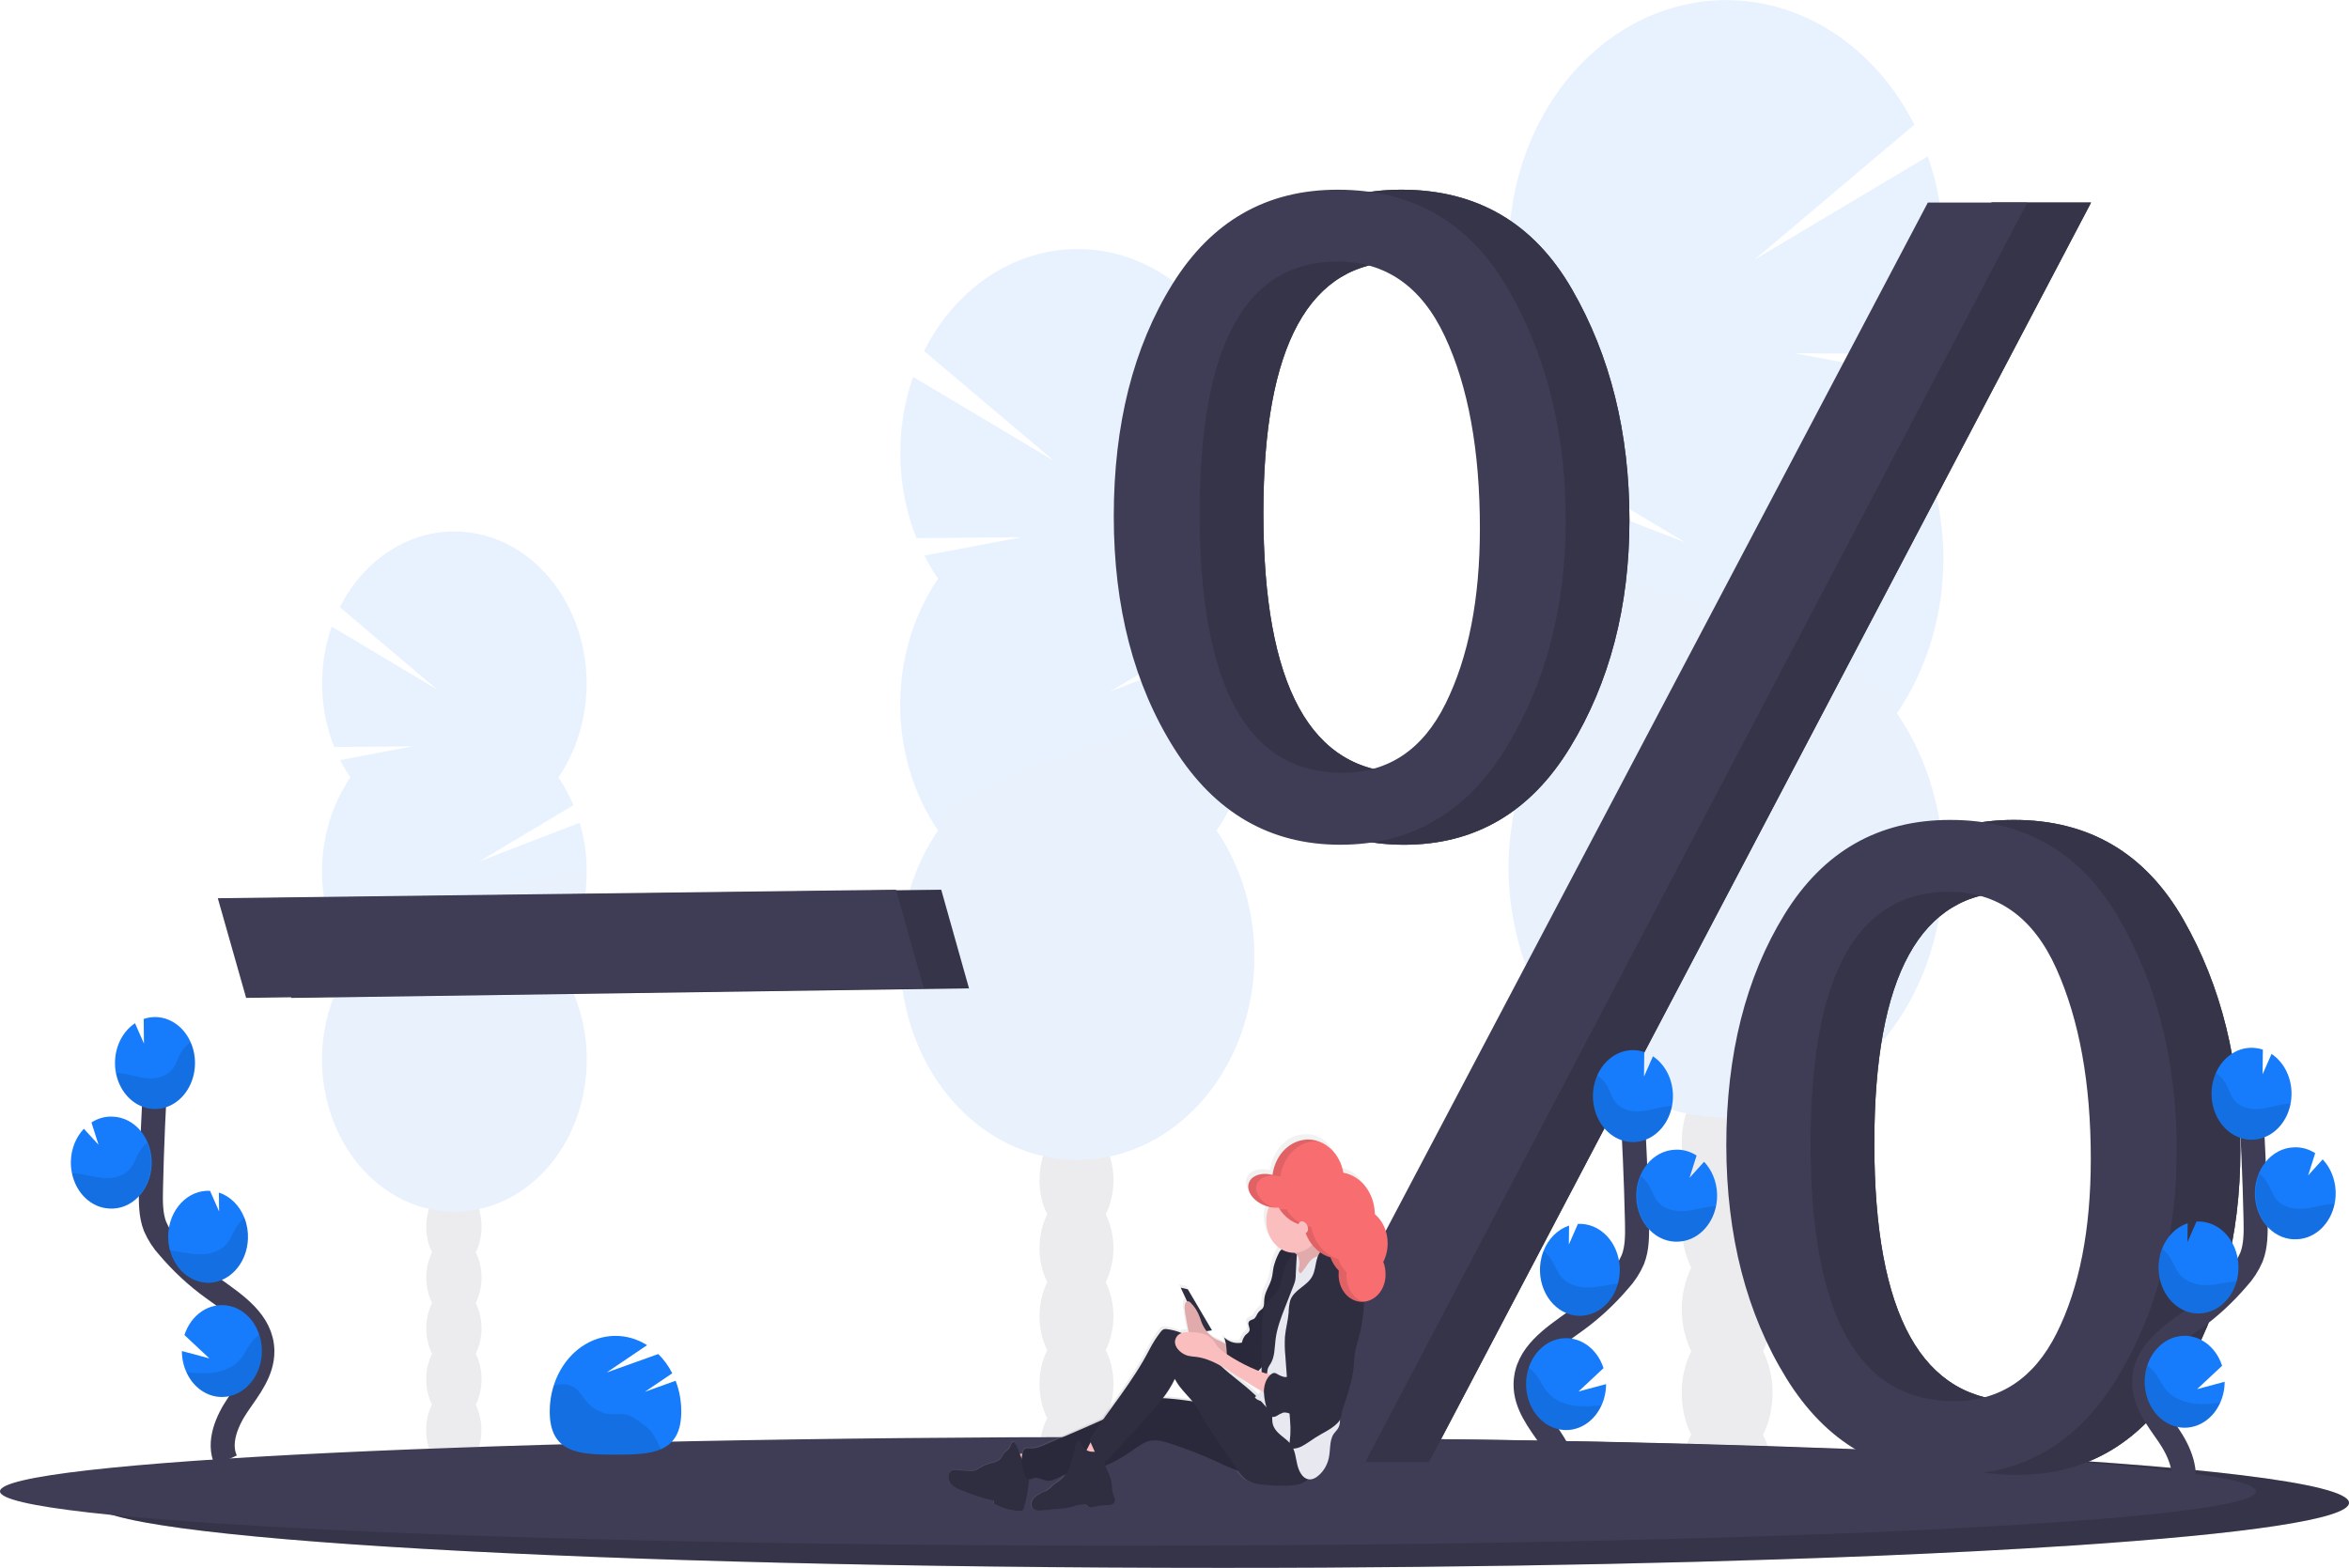 <svg width="391" height="261" viewBox="0 0 391 261" fill="none" xmlns="http://www.w3.org/2000/svg">
<g clip-path="url(#clip0_874_3489)">
<g opacity="0.1">
<path d="M287.476 257.15C291.649 257.15 295.032 252.06 295.032 245.782C295.032 239.503 291.649 234.414 287.476 234.414C283.302 234.414 279.919 239.503 279.919 245.782C279.919 252.06 283.302 257.15 287.476 257.15Z" fill="#3F3D56"/>
<path d="M293.455 197.147C294.514 195.035 295.063 192.636 295.046 190.199C295.046 183.907 291.663 178.83 287.489 178.83C283.316 178.83 279.936 183.919 279.936 190.199C279.915 192.635 280.459 195.033 281.513 197.147C280.479 199.269 279.936 201.661 279.936 204.094C279.936 206.526 280.479 208.918 281.513 211.04C280.479 213.163 279.936 215.555 279.936 217.988C279.936 220.421 280.479 222.814 281.513 224.937C280.459 227.05 279.915 229.449 279.936 231.885C279.936 238.177 283.319 243.254 287.489 243.254C291.659 243.254 295.046 238.165 295.046 231.885C295.067 229.449 294.523 227.05 293.469 224.937C294.503 222.814 295.046 220.421 295.046 217.988C295.046 215.555 294.503 213.163 293.469 211.04C294.503 208.918 295.046 206.526 295.046 204.094C295.046 201.661 294.503 199.269 293.469 197.147H293.455Z" fill="#3F3D56"/>
<path d="M287.476 187.674C291.649 187.674 295.032 182.584 295.032 176.306C295.032 170.027 291.649 164.938 287.476 164.938C283.302 164.938 279.919 170.027 279.919 176.306C279.919 182.584 283.302 187.674 287.476 187.674Z" fill="#3F3D56"/>
<path d="M287.476 173.777C291.649 173.777 295.032 168.687 295.032 162.409C295.032 156.13 291.649 151.041 287.476 151.041C283.302 151.041 279.919 156.13 279.919 162.409C279.919 168.687 283.302 173.777 287.476 173.777Z" fill="#3F3D56"/>
<path d="M315.759 67.317C316.79 65.806 317.729 64.215 318.57 62.555L298.73 58.808L320.202 58.993C322.26 53.841 323.382 48.261 323.5 42.593C323.617 36.926 322.728 31.291 320.886 26.032L292.076 43.2L318.649 20.763C316.159 15.822 312.811 11.524 308.813 8.136C304.815 4.747 300.254 2.341 295.412 1.067C290.57 -0.208 285.552 -0.323 280.67 0.729C275.788 1.78 271.147 3.975 267.034 7.178C262.922 10.38 259.428 14.521 256.768 19.343C254.108 24.165 252.341 29.565 251.575 35.206C250.809 40.848 251.061 46.61 252.316 52.135C253.572 57.659 255.802 62.827 258.87 67.317C257.262 69.668 255.879 72.212 254.745 74.903L280.514 90.294L253.038 79.677C251.104 86.23 250.624 93.235 251.639 100.056C252.655 106.877 255.134 113.299 258.853 118.74C254.654 124.877 252.043 132.247 251.316 140.009C250.59 147.771 251.778 155.612 254.745 162.634C257.712 169.657 262.338 175.578 268.095 179.72C273.852 183.862 280.506 186.059 287.297 186.059C294.089 186.059 300.743 183.862 306.5 179.72C312.256 175.578 316.882 169.657 319.85 162.634C322.817 155.612 324.005 147.771 323.279 140.009C322.552 132.247 319.94 124.877 315.741 118.74C320.759 111.408 323.487 102.35 323.487 93.021C323.487 83.692 320.759 74.634 315.741 67.302L315.759 67.317Z" fill="#167CFB"/>
<path opacity="0.1" d="M251.126 93.039C251.113 102.37 253.842 111.432 258.871 118.756C254.672 124.892 252.06 132.263 251.334 140.025C250.607 147.787 251.795 155.628 254.763 162.65C257.73 169.672 262.356 175.593 268.113 179.736C273.869 183.878 280.523 186.075 287.315 186.075C294.106 186.075 300.761 183.878 306.517 179.736C312.274 175.593 316.9 169.672 319.867 162.65C322.834 155.628 324.023 147.787 323.296 140.025C322.57 132.263 319.958 124.892 315.759 118.756C320.61 111.678 251.126 88.367 251.126 93.039Z" fill="black"/>
</g>
<g opacity="0.1">
<path d="M75.535 244.991C78.074 244.991 80.133 241.893 80.133 238.071C80.133 234.248 78.074 231.15 75.535 231.15C72.996 231.15 70.938 234.248 70.938 238.071C70.938 241.893 72.996 244.991 75.535 244.991Z" fill="#3F3D56"/>
<path d="M79.192 208.464C79.834 207.177 80.165 205.716 80.153 204.233C80.153 200.411 78.101 197.312 75.552 197.312C73.004 197.312 70.954 200.411 70.954 204.233C70.941 205.716 71.272 207.177 71.912 208.464C71.284 209.757 70.955 211.213 70.955 212.693C70.955 214.174 71.284 215.63 71.912 216.923C71.284 218.215 70.955 219.671 70.955 221.152C70.955 222.632 71.284 224.088 71.912 225.381C71.271 226.667 70.941 228.126 70.954 229.608C70.954 233.434 73.007 236.533 75.552 236.533C78.097 236.533 80.153 233.434 80.153 229.608C80.166 228.126 79.834 226.666 79.192 225.381C79.822 224.089 80.153 222.633 80.153 221.152C80.153 219.671 79.822 218.215 79.192 216.923C79.822 215.631 80.153 214.174 80.153 212.693C80.153 211.212 79.822 209.756 79.192 208.464Z" fill="#3F3D56"/>
<path d="M75.535 202.696C78.074 202.696 80.133 199.597 80.133 195.775C80.133 191.952 78.074 188.854 75.535 188.854C72.996 188.854 70.938 191.952 70.938 195.775C70.938 199.597 72.996 202.696 75.535 202.696Z" fill="#3F3D56"/>
<path d="M75.535 194.237C78.074 194.237 80.133 191.138 80.133 187.316C80.133 183.494 78.074 180.395 75.535 180.395C72.996 180.395 70.938 183.494 70.938 187.316C70.938 191.138 72.996 194.237 75.535 194.237Z" fill="#3F3D56"/>
<path d="M58.325 129.425C57.697 128.505 57.125 127.537 56.614 126.526L68.7 124.246L55.629 124.36C54.378 121.225 53.695 117.83 53.623 114.382C53.55 110.934 54.09 107.505 55.208 104.305L72.733 114.769L56.563 101.084C58.08 98.079 60.118 95.464 62.551 93.403C64.985 91.343 67.761 89.879 70.707 89.105C73.654 88.33 76.708 88.261 79.678 88.901C82.649 89.541 85.474 90.877 87.976 92.826C90.478 94.775 92.605 97.295 94.224 100.229C95.842 103.164 96.918 106.449 97.385 109.882C97.851 113.315 97.698 116.822 96.936 120.184C96.173 123.546 94.816 126.691 92.95 129.425C93.929 130.854 94.771 132.4 95.461 134.037L79.773 143.412L96.501 136.959C97.676 140.95 97.966 145.215 97.346 149.367C96.726 153.52 95.215 157.429 92.95 160.742C95.506 164.477 97.096 168.964 97.538 173.689C97.98 178.414 97.256 183.187 95.45 187.462C93.644 191.736 90.827 195.34 87.323 197.862C83.819 200.384 79.768 201.721 75.634 201.721C71.5 201.721 67.449 200.384 63.945 197.862C60.441 195.34 57.624 191.736 55.818 187.462C54.012 183.187 53.288 178.414 53.73 173.689C54.172 168.964 55.762 164.477 58.318 160.742C55.264 156.277 53.603 150.762 53.603 145.083C53.603 139.404 55.264 133.889 58.318 129.425H58.325Z" fill="#167CFB"/>
<path opacity="0.1" d="M97.664 145.083C97.671 150.764 96.01 156.281 92.95 160.742C95.506 164.477 97.095 168.964 97.537 173.689C97.98 178.414 97.256 183.187 95.45 187.462C93.643 191.736 90.827 195.341 87.323 197.862C83.819 200.384 79.768 201.721 75.634 201.721C71.499 201.721 67.449 200.384 63.944 197.862C60.44 195.341 57.624 191.736 55.818 187.462C54.011 183.187 53.288 178.414 53.73 173.689C54.172 168.964 55.762 164.477 58.317 160.742C55.365 156.451 97.664 142.24 97.664 145.083Z" fill="black"/>
</g>
<g opacity="0.1">
<path d="M179.186 251.016C182.585 251.016 185.34 246.87 185.34 241.755C185.34 236.641 182.585 232.495 179.186 232.495C175.787 232.495 173.032 236.641 173.032 241.755C173.032 246.87 175.787 251.016 179.186 251.016Z" fill="#3F3D56"/>
<path d="M184.057 202.133C184.915 200.41 185.358 198.456 185.34 196.471C185.34 191.359 182.603 187.21 179.182 187.21C175.762 187.21 173.025 191.359 173.025 196.471C173.007 198.456 173.451 200.411 174.311 202.133C173.468 203.862 173.025 205.811 173.025 207.794C173.025 209.776 173.468 211.725 174.311 213.454C173.468 215.183 173.025 217.131 173.025 219.113C173.025 221.095 173.468 223.043 174.311 224.772C173.451 226.493 173.007 228.448 173.025 230.434C173.025 235.546 175.782 239.695 179.182 239.695C182.583 239.695 185.34 235.546 185.34 230.434C185.358 228.449 184.915 226.494 184.057 224.772C184.898 223.042 185.34 221.094 185.34 219.113C185.34 217.132 184.898 215.183 184.057 213.454C184.898 211.724 185.34 209.776 185.34 207.794C185.34 205.812 184.898 203.863 184.057 202.133Z" fill="#3F3D56"/>
<path d="M179.186 194.414C182.585 194.414 185.34 190.268 185.34 185.153C185.34 180.039 182.585 175.893 179.186 175.893C175.787 175.893 173.032 180.039 173.032 185.153C173.032 190.268 175.787 194.414 179.186 194.414Z" fill="#3F3D56"/>
<path d="M179.186 183.093C182.585 183.093 185.34 178.947 185.34 173.832C185.34 168.718 182.585 164.572 179.186 164.572C175.787 164.572 173.032 168.718 173.032 173.832C173.032 178.947 175.787 183.093 179.186 183.093Z" fill="#3F3D56"/>
<path d="M156.161 96.366C155.319 95.136 154.554 93.84 153.869 92.488L170.039 89.437L152.552 89.586C150.874 85.39 149.958 80.844 149.861 76.226C149.764 71.609 150.488 67.017 151.987 62.732L175.454 76.724L153.81 58.438C155.833 54.399 158.558 50.882 161.815 48.108C165.073 45.334 168.794 43.362 172.744 42.315C176.695 41.269 180.791 41.17 184.777 42.025C188.762 42.881 192.551 44.672 195.907 47.286C199.263 49.901 202.114 53.283 204.282 57.222C206.449 61.16 207.887 65.57 208.505 70.176C209.123 74.782 208.908 79.485 207.874 83.991C206.839 88.498 205.007 92.71 202.492 96.366C203.802 98.282 204.928 100.354 205.851 102.547L184.861 115.083L207.244 106.432C208.816 111.773 209.205 117.48 208.375 123.036C207.546 128.593 205.524 133.824 202.492 138.257C205.912 143.255 208.04 149.26 208.631 155.583C209.223 161.906 208.255 168.293 205.837 174.013C203.42 179.734 199.651 184.557 194.962 187.931C190.273 191.306 184.852 193.095 179.32 193.095C173.787 193.095 168.366 191.306 163.677 187.931C158.988 184.557 155.219 179.734 152.802 174.013C150.385 168.293 149.416 161.906 150.008 155.583C150.599 149.26 152.727 143.255 156.147 138.257C152.061 132.282 149.839 124.903 149.839 117.303C149.839 109.703 152.061 102.324 156.147 96.35L156.161 96.366Z" fill="#167CFB"/>
<path opacity="0.1" d="M208.8 117.321C208.81 124.922 206.588 132.304 202.492 138.272C205.912 143.271 208.04 149.275 208.631 155.598C209.223 161.921 208.255 168.308 205.837 174.029C203.42 179.749 199.651 184.572 194.962 187.947C190.273 191.321 184.852 193.111 179.32 193.111C173.787 193.111 168.366 191.321 163.677 187.947C158.988 184.572 155.219 179.749 152.802 174.029C150.385 168.308 149.416 161.921 150.008 155.598C150.599 149.275 152.727 143.271 156.147 138.272C152.196 132.507 208.8 113.514 208.8 117.321Z" fill="black"/>
</g>
<path d="M391 250.182C391 252.884 373.821 255.353 345.418 257.26C340.252 257.602 334.717 257.929 328.847 258.236C323.775 258.498 318.459 258.745 312.899 258.979C307.513 259.199 301.92 259.403 296.12 259.592C277.805 260.194 257.557 260.626 236.047 260.843C230.827 260.898 225.537 260.94 220.178 260.969C214.595 260.997 208.949 261.011 203.238 261.008C99.539 261.008 15.479 256.167 15.479 250.194C15.479 244.221 99.539 239.38 203.238 239.38C247.883 239.38 288.882 240.281 321.106 241.775L324.629 241.94H324.65C365.241 243.918 391 246.895 391 250.182Z" fill="#3F3D56"/>
<path opacity="0.15" d="M391 250.182C391 252.884 373.821 255.353 345.418 257.26C340.252 257.602 334.717 257.929 328.847 258.236C323.775 258.498 318.459 258.745 312.899 258.979C307.513 259.199 301.92 259.403 296.12 259.592C277.805 260.194 257.557 260.626 236.047 260.843C230.827 260.898 225.537 260.94 220.178 260.969C214.595 260.997 208.949 261.011 203.238 261.008C99.539 261.008 15.479 256.167 15.479 250.194C15.479 244.221 99.539 239.38 203.238 239.38C247.883 239.38 288.882 240.281 321.106 241.775L324.629 241.94H324.65C365.241 243.918 391 246.895 391 250.182Z" fill="black"/>
<path d="M375.521 248.279C375.521 250.536 358.341 252.605 329.938 254.178C324.776 254.465 319.238 254.736 313.371 254.992C308.297 255.212 302.981 255.419 297.423 255.613C292.037 255.796 286.444 255.968 280.644 256.128C262.326 256.631 242.078 256.993 220.568 257.174C215.352 257.219 210.062 257.253 204.699 257.276C199.116 257.3 193.47 257.312 187.762 257.312C84.063 257.312 0 253.265 0 248.267C0 243.269 84.063 239.223 187.762 239.223C232.404 239.223 273.402 239.974 305.627 241.224L309.15 241.362H309.174C349.779 243.041 375.521 245.515 375.521 248.279Z" fill="#3F3D56"/>
<path d="M48.493 166.121L43.779 149.53L156.666 148.111L161.291 164.536L48.493 166.121Z" fill="#3F3D56"/>
<path opacity="0.15" d="M48.493 166.121L43.779 149.53L156.666 148.111L161.291 164.536L48.493 166.121Z" fill="black"/>
<path d="M40.968 166.121L36.254 149.53L149.141 148.111L153.766 164.536L40.968 166.121Z" fill="#3F3D56"/>
<path d="M233.68 140.628C222.008 140.628 212.809 135.302 206.084 124.651C199.359 113.999 195.996 101.096 195.996 85.941C195.996 70.684 199.248 57.806 205.752 47.31C212.256 36.813 221.431 31.57 233.276 31.581C245.837 31.581 255.302 37.111 261.669 48.171C268.036 59.231 271.221 72.032 271.223 86.574C271.223 101.011 267.928 113.631 261.337 124.434C254.746 135.238 245.527 140.636 233.68 140.628ZM234.022 128.646C241.701 128.646 247.44 124.799 251.239 117.105C255.038 109.41 256.938 99.711 256.938 88.005C256.938 74.976 254.994 64.308 251.106 56C247.217 47.693 241.254 43.538 233.215 43.535C217.935 43.535 210.295 57.487 210.295 85.391C210.295 114.23 218.202 128.649 234.015 128.646H234.022ZM237.867 243.387H220.985L331.505 33.716H348.069L237.867 243.387ZM335.641 245.538C323.793 245.538 314.557 240.164 307.932 229.416C301.307 218.667 297.981 205.763 297.954 190.702C297.954 175.547 301.183 162.721 307.641 152.224C314.1 141.728 323.297 136.484 335.234 136.495C347.706 136.495 357.104 142.025 363.428 153.085C369.752 164.146 372.915 176.945 372.918 191.485C372.918 205.827 369.644 218.424 363.096 229.274C356.549 240.125 347.395 245.546 335.634 245.538H335.641ZM335.839 233.25C343.481 233.25 349.19 229.468 352.964 221.905C356.738 214.342 358.625 204.681 358.625 192.924C358.625 180.34 356.715 169.787 352.896 161.265C349.076 152.742 343.125 148.474 335.042 148.461C319.674 148.461 311.989 162.413 311.989 190.317C311.985 218.941 319.932 233.252 335.832 233.25H335.839Z" fill="#3F3D56"/>
<path d="M233.68 140.628C222.008 140.628 212.809 135.302 206.084 124.651C199.359 113.999 195.996 101.096 195.996 85.941C195.996 70.684 199.248 57.806 205.752 47.31C212.256 36.813 221.431 31.57 233.276 31.581C245.837 31.581 255.302 37.111 261.669 48.171C268.036 59.231 271.221 72.032 271.223 86.574C271.223 101.011 267.928 113.631 261.337 124.434C254.746 135.238 245.527 140.636 233.68 140.628ZM234.022 128.646C241.701 128.646 247.44 124.799 251.239 117.105C255.038 109.41 256.938 99.711 256.938 88.005C256.938 74.976 254.994 64.308 251.106 56C247.217 47.693 241.254 43.538 233.215 43.535C217.935 43.535 210.295 57.487 210.295 85.391C210.295 114.23 218.202 128.649 234.015 128.646H234.022ZM237.867 243.387H220.985L331.505 33.716H348.069L237.867 243.387ZM335.641 245.538C323.793 245.538 314.557 240.164 307.932 229.416C301.307 218.667 297.981 205.763 297.954 190.702C297.954 175.547 301.183 162.721 307.641 152.224C314.1 141.728 323.297 136.484 335.234 136.495C347.706 136.495 357.104 142.025 363.428 153.085C369.752 164.146 372.915 176.945 372.918 191.485C372.918 205.827 369.644 218.424 363.096 229.274C356.549 240.125 347.395 245.546 335.634 245.538H335.641ZM335.839 233.25C343.481 233.25 349.19 229.468 352.964 221.905C356.738 214.342 358.625 204.681 358.625 192.924C358.625 180.34 356.715 169.787 352.896 161.265C349.076 152.742 343.125 148.474 335.042 148.461C319.674 148.461 311.989 162.413 311.989 190.317C311.985 218.941 319.932 233.252 335.832 233.25H335.839Z" fill="#3F3D56"/>
<path opacity="0.15" d="M233.68 140.628C222.008 140.628 212.809 135.302 206.084 124.651C199.359 113.999 195.996 101.096 195.996 85.941C195.996 70.684 199.248 57.806 205.752 47.31C212.256 36.813 221.431 31.57 233.276 31.581C245.837 31.581 255.302 37.111 261.669 48.171C268.036 59.231 271.221 72.032 271.223 86.574C271.223 101.011 267.928 113.631 261.337 124.434C254.746 135.238 245.527 140.636 233.68 140.628ZM234.022 128.646C241.701 128.646 247.44 124.799 251.239 117.105C255.038 109.41 256.938 99.711 256.938 88.005C256.938 74.976 254.994 64.308 251.106 56C247.217 47.693 241.254 43.538 233.215 43.535C217.935 43.535 210.295 57.487 210.295 85.391C210.295 114.23 218.202 128.649 234.015 128.646H234.022ZM237.867 243.387H220.985L331.505 33.716H348.069L237.867 243.387ZM335.641 245.538C323.793 245.538 314.557 240.164 307.932 229.416C301.307 218.667 297.981 205.763 297.954 190.702C297.954 175.547 301.183 162.721 307.641 152.224C314.1 141.728 323.297 136.484 335.234 136.495C347.706 136.495 357.104 142.025 363.428 153.085C369.752 164.146 372.915 176.945 372.918 191.485C372.918 205.827 369.644 218.424 363.096 229.274C356.549 240.125 347.395 245.546 335.634 245.538H335.641ZM335.839 233.25C343.481 233.25 349.19 229.468 352.964 221.905C356.738 214.342 358.625 204.681 358.625 192.924C358.625 180.34 356.715 169.787 352.896 161.265C349.076 152.742 343.125 148.474 335.042 148.461C319.674 148.461 311.989 162.413 311.989 190.317C311.985 218.941 319.932 233.252 335.832 233.25H335.839Z" fill="black"/>
<path d="M223.075 140.628C211.404 140.628 202.205 135.302 195.48 124.651C188.754 113.999 185.392 101.096 185.392 85.941C185.392 70.684 188.644 57.806 195.148 47.31C201.652 36.813 210.827 31.57 222.672 31.581C235.233 31.581 244.697 37.111 251.065 48.171C257.432 59.231 260.617 72.032 260.619 86.574C260.619 101.011 257.324 113.631 250.733 124.434C244.142 135.238 234.923 140.636 223.075 140.628ZM223.417 128.646C231.096 128.646 236.835 124.799 240.634 117.105C244.434 109.41 246.334 99.711 246.334 88.005C246.334 74.976 244.389 64.308 240.501 56C236.613 47.693 230.649 43.538 222.61 43.535C207.33 43.535 199.691 57.487 199.691 85.391C199.691 114.23 207.597 128.649 223.411 128.646H223.417ZM227.262 243.387H210.381L320.901 33.716H337.464L227.262 243.387ZM325.036 245.538C313.189 245.538 303.953 240.164 297.328 229.416C290.703 218.667 287.377 205.763 287.349 190.702C287.349 175.547 290.578 162.721 297.037 152.224C303.495 141.728 312.693 136.484 324.629 136.495C337.102 136.495 346.5 142.025 352.824 153.085C359.148 164.146 362.311 176.945 362.313 191.485C362.313 205.827 359.039 218.424 352.492 229.274C345.944 240.125 336.79 245.546 325.03 245.538H325.036ZM325.235 233.25C332.877 233.25 338.585 229.468 342.359 221.905C346.134 214.342 348.021 204.681 348.021 192.924C348.021 180.34 346.111 169.787 342.291 161.265C338.471 152.742 332.518 148.474 324.431 148.461C309.062 148.461 301.378 162.413 301.378 190.317C301.378 218.941 309.328 233.252 325.228 233.25H325.235Z" fill="#3F3D56"/>
<path d="M260.007 248.649C261.416 245.644 259.815 241.964 257.975 239.282C256.134 236.6 253.89 233.816 253.938 230.399C254.007 225.495 258.536 222.597 262.148 219.994C264.835 218.064 267.313 215.776 269.53 213.175C270.459 212.173 271.227 210.991 271.798 209.683C272.548 207.764 272.524 205.582 272.483 203.482C272.325 196.477 272.024 189.483 271.579 182.499" stroke="#3F3D56" stroke-width="4" stroke-miterlimit="10"/>
<path d="M278.462 182.114C278.41 180.832 278.079 179.586 277.499 178.491C276.918 177.396 276.107 176.486 275.14 175.845L273.649 179.235L273.693 175.13C272.982 174.891 272.241 174.789 271.5 174.827C270.185 174.898 268.918 175.415 267.859 176.314C266.8 177.213 265.996 178.453 265.55 179.876C265.103 181.3 265.034 182.844 265.351 184.313C265.668 185.782 266.357 187.11 267.33 188.129C268.304 189.148 269.518 189.812 270.82 190.038C272.122 190.263 273.453 190.04 274.644 189.396C275.836 188.752 276.834 187.717 277.514 186.42C278.193 185.124 278.523 183.625 278.462 182.114Z" fill="#167CFB"/>
<path d="M266.592 233.918C265.893 235.478 264.75 236.715 263.352 237.421C261.955 238.126 260.389 238.258 258.917 237.794C257.445 237.33 256.156 236.299 255.267 234.872C254.378 233.446 253.943 231.712 254.034 229.96C254.126 228.209 254.738 226.547 255.769 225.253C256.8 223.959 258.187 223.112 259.696 222.853C261.206 222.595 262.747 222.941 264.061 223.834C265.375 224.726 266.382 226.111 266.913 227.756L262.754 231.645L267.338 230.418C267.336 231.637 267.08 232.837 266.592 233.918Z" fill="#167CFB"/>
<path d="M263.304 219.05C262.431 219.097 261.558 218.946 260.736 218.605C259.913 218.264 259.157 217.741 258.511 217.064C257.864 216.388 257.34 215.571 256.968 214.662C256.596 213.752 256.384 212.767 256.343 211.763C256.291 210.565 256.488 209.369 256.918 208.275C257.315 207.253 257.903 206.344 258.64 205.611C259.376 204.877 260.243 204.339 261.18 204.032L261.142 207.178L262.651 203.749C264.415 203.654 266.139 204.369 267.445 205.735C268.75 207.102 269.53 209.008 269.612 211.036C269.695 213.063 269.074 215.045 267.885 216.546C266.696 218.047 265.037 218.943 263.274 219.038L263.304 219.05Z" fill="#167CFB"/>
<path d="M279.464 206.691C278.58 206.758 277.694 206.622 276.856 206.291C276.019 205.96 275.247 205.44 274.587 204.762C273.926 204.084 273.39 203.262 273.009 202.342C272.628 201.423 272.411 200.426 272.37 199.409C272.328 198.392 272.464 197.376 272.768 196.42C273.072 195.464 273.54 194.587 274.142 193.841C274.745 193.095 275.471 192.495 276.278 192.076C277.085 191.656 277.956 191.426 278.841 191.398C280.085 191.328 281.321 191.665 282.406 192.369L281.229 196.073L283.651 193.403C284.951 194.765 285.727 196.665 285.81 198.684C285.84 199.393 285.782 200.103 285.639 200.792C285.307 202.414 284.526 203.867 283.411 204.931C282.297 205.996 280.911 206.613 279.464 206.691Z" fill="#167CFB"/>
<path opacity="0.1" d="M277.565 184.154C276.029 184.347 274.538 184.898 272.995 185.008C271.452 185.118 269.759 184.693 268.784 183.313C268.257 182.574 267.997 181.634 267.553 180.824C267.133 180.07 266.557 179.447 265.876 179.011C265.449 179.981 265.206 181.044 265.165 182.131C265.123 183.217 265.283 184.301 265.634 185.31C265.986 186.32 266.52 187.232 267.202 187.985C267.884 188.739 268.697 189.316 269.589 189.68C270.48 190.044 271.429 190.185 272.371 190.094C273.314 190.003 274.229 189.682 275.055 189.153C275.881 188.624 276.6 187.899 277.163 187.025C277.726 186.152 278.121 185.15 278.321 184.088C278.068 184.103 277.818 184.123 277.565 184.154Z" fill="black"/>
<path opacity="0.1" d="M279.464 206.691C278.317 206.751 277.176 206.469 276.151 205.873C275.127 205.277 274.254 204.386 273.617 203.288C272.979 202.19 272.6 200.921 272.515 199.605C272.43 198.288 272.643 196.969 273.132 195.775C273.66 196.186 274.114 196.709 274.47 197.316C274.945 198.138 275.233 199.09 275.79 199.845C276.816 201.248 278.599 201.705 280.203 201.622C281.807 201.539 283.361 201.013 284.961 200.836C285.184 200.812 285.41 200.796 285.646 200.788C285.315 202.412 284.532 203.867 283.417 204.932C282.301 205.997 280.913 206.615 279.464 206.691Z" fill="black"/>
<path opacity="0.1" d="M263.304 219.05C262.431 219.097 261.558 218.946 260.736 218.605C259.913 218.264 259.157 217.741 258.511 217.064C257.864 216.388 257.34 215.571 256.968 214.662C256.596 213.752 256.384 212.767 256.343 211.763C256.291 210.565 256.488 209.369 256.918 208.275C257.467 208.696 257.943 209.229 258.324 209.848C258.84 210.686 259.165 211.653 259.771 212.428C260.893 213.863 262.781 214.37 264.481 214.323C266.181 214.276 267.717 213.82 269.356 213.674C268.95 215.177 268.151 216.498 267.068 217.46C265.985 218.422 264.671 218.977 263.304 219.05Z" fill="black"/>
<path opacity="0.1" d="M266.592 233.918C265.817 235.668 264.487 237.009 262.877 237.663C261.266 238.317 259.498 238.235 257.939 237.432C256.38 236.63 255.149 235.17 254.501 233.353C253.852 231.537 253.836 229.504 254.455 227.674C255.003 228.088 255.495 228.593 255.915 229.172C256.548 230.061 256.966 231.067 257.698 231.893C259.066 233.427 261.255 234.06 263.212 234.119C264.341 234.129 265.47 234.062 266.592 233.918Z" fill="black"/>
<path d="M362.974 248.255C364.383 245.251 362.782 241.57 360.942 238.888C359.101 236.207 356.857 233.423 356.905 230.005C356.973 225.102 361.503 222.204 365.115 219.6C367.802 217.671 370.28 215.382 372.497 212.782C373.426 211.78 374.194 210.598 374.765 209.29C375.514 207.371 375.49 205.188 375.449 203.089C375.292 196.084 374.991 189.09 374.546 182.106" stroke="#3F3D56" stroke-width="4" stroke-miterlimit="10"/>
<path d="M381.429 181.721C381.377 180.439 381.046 179.193 380.465 178.098C379.885 177.003 379.074 176.093 378.107 175.452L376.616 178.842L376.66 174.737C375.949 174.498 375.208 174.395 374.467 174.434C373.152 174.505 371.885 175.022 370.826 175.921C369.766 176.82 368.963 178.06 368.516 179.483C368.07 180.907 368.001 182.451 368.318 183.92C368.635 185.389 369.324 186.717 370.297 187.736C371.271 188.755 372.485 189.419 373.787 189.645C375.089 189.87 376.42 189.647 377.611 189.003C378.803 188.359 379.801 187.324 380.481 186.027C381.16 184.731 381.49 183.232 381.429 181.721Z" fill="#167CFB"/>
<path d="M369.559 233.525C368.86 235.085 367.716 236.322 366.319 237.027C364.921 237.733 363.355 237.865 361.883 237.401C360.411 236.937 359.123 235.905 358.234 234.479C357.345 233.053 356.91 231.318 357.001 229.567C357.093 227.815 357.705 226.153 358.736 224.859C359.767 223.565 361.153 222.718 362.663 222.46C364.173 222.201 365.714 222.548 367.028 223.44C368.342 224.333 369.349 225.718 369.88 227.363L365.721 231.252L370.304 230.025C370.303 231.243 370.047 232.443 369.559 233.525Z" fill="#167CFB"/>
<path d="M366.271 218.657C365.398 218.704 364.525 218.553 363.703 218.212C362.88 217.871 362.124 217.347 361.478 216.671C360.831 215.994 360.307 215.178 359.935 214.268C359.563 213.359 359.351 212.374 359.31 211.37C359.258 210.171 359.455 208.976 359.885 207.882C360.282 206.86 360.87 205.95 361.606 205.217C362.343 204.484 363.21 203.945 364.147 203.639L364.109 206.785L365.618 203.356H365.635C366.508 203.309 367.381 203.46 368.204 203.801C369.026 204.142 369.782 204.665 370.428 205.342C371.075 206.019 371.599 206.835 371.971 207.744C372.343 208.654 372.555 209.639 372.596 210.643C372.637 211.646 372.506 212.65 372.209 213.595C371.913 214.541 371.457 215.41 370.869 216.153C370.28 216.896 369.57 217.498 368.779 217.926C367.988 218.354 367.131 218.598 366.258 218.645L366.271 218.657Z" fill="#167CFB"/>
<path d="M382.431 206.297C381.547 206.365 380.661 206.229 379.823 205.898C378.986 205.567 378.214 205.047 377.554 204.369C376.893 203.691 376.357 202.868 375.976 201.949C375.595 201.03 375.378 200.033 375.336 199.016C375.295 197.999 375.43 196.983 375.735 196.027C376.039 195.071 376.506 194.194 377.109 193.448C377.712 192.702 378.438 192.102 379.244 191.682C380.051 191.263 380.923 191.032 381.808 191.005C383.052 190.935 384.288 191.272 385.373 191.976L384.196 195.68L386.618 193.01C387.918 194.372 388.694 196.272 388.776 198.291C388.807 199 388.749 199.709 388.605 200.399C388.274 202.02 387.492 203.473 386.378 204.538C385.264 205.602 383.878 206.22 382.431 206.297Z" fill="#167CFB"/>
<path opacity="0.1" d="M380.532 183.761C378.996 183.954 377.505 184.505 375.962 184.615C374.419 184.725 372.726 184.3 371.751 182.92C371.224 182.181 370.964 181.241 370.519 180.431C370.099 179.677 369.523 179.054 368.843 178.618C368.416 179.588 368.173 180.651 368.131 181.738C368.09 182.824 368.25 183.908 368.601 184.917C368.952 185.927 369.487 186.839 370.169 187.592C370.851 188.345 371.664 188.923 372.556 189.287C373.447 189.65 374.396 189.792 375.338 189.701C376.281 189.61 377.195 189.289 378.022 188.76C378.848 188.231 379.567 187.505 380.13 186.632C380.693 185.759 381.088 184.757 381.288 183.695C381.035 183.71 380.785 183.73 380.532 183.761Z" fill="black"/>
<path opacity="0.1" d="M382.431 206.297C381.284 206.358 380.143 206.076 379.118 205.48C378.094 204.884 377.22 203.993 376.583 202.895C375.946 201.797 375.567 200.528 375.482 199.211C375.397 197.895 375.61 196.576 376.099 195.381C376.626 195.792 377.08 196.315 377.437 196.923C377.912 197.745 378.199 198.696 378.757 199.451C379.783 200.855 381.566 201.311 383.17 201.229C384.774 201.146 386.327 200.619 387.928 200.442C388.151 200.419 388.376 200.403 388.612 200.395C388.282 202.018 387.499 203.473 386.383 204.539C385.268 205.604 383.88 206.222 382.431 206.297Z" fill="black"/>
<path opacity="0.1" d="M366.271 218.657C365.398 218.704 364.525 218.553 363.703 218.212C362.88 217.871 362.124 217.347 361.478 216.671C360.831 215.994 360.307 215.178 359.935 214.268C359.563 213.359 359.351 212.374 359.31 211.37C359.258 210.171 359.455 208.976 359.885 207.882C360.433 208.302 360.91 208.836 361.291 209.455C361.807 210.293 362.132 211.26 362.738 212.035C363.86 213.47 365.748 213.977 367.448 213.93C369.097 213.891 370.684 213.427 372.323 213.281C371.917 214.783 371.118 216.105 370.035 217.067C368.952 218.029 367.638 218.584 366.271 218.657Z" fill="black"/>
<path opacity="0.1" d="M369.559 233.525C368.784 235.275 367.454 236.616 365.843 237.27C364.233 237.924 362.465 237.841 360.906 237.039C359.347 236.237 358.116 234.777 357.467 232.96C356.819 231.144 356.802 229.11 357.422 227.28C357.97 227.695 358.462 228.2 358.882 228.778C359.515 229.667 359.932 230.674 360.665 231.5C362.033 233.033 364.222 233.666 366.179 233.725C367.308 233.736 368.437 233.669 369.559 233.525Z" fill="black"/>
<path d="M37.605 243.143C36.195 240.139 37.796 236.458 39.637 233.777C41.477 231.095 43.721 228.311 43.673 224.894C43.605 219.99 39.076 217.092 35.463 214.489C32.777 212.559 30.299 210.27 28.081 207.67C27.152 206.668 26.385 205.486 25.813 204.178C25.064 202.259 25.088 200.077 25.129 197.977C25.286 190.972 25.587 183.978 26.032 176.994" stroke="#3F3D56" stroke-width="4" stroke-miterlimit="10"/>
<path d="M19.15 176.608C19.201 175.327 19.532 174.081 20.113 172.986C20.694 171.89 21.505 170.981 22.471 170.34L23.963 173.73L23.919 169.625C24.63 169.386 25.371 169.283 26.111 169.322C27.426 169.393 28.694 169.91 29.753 170.809C30.812 171.708 31.616 172.948 32.062 174.371C32.508 175.795 32.578 177.339 32.261 178.808C31.944 180.277 31.255 181.605 30.281 182.624C29.308 183.643 28.093 184.307 26.792 184.533C25.49 184.758 24.159 184.535 22.967 183.891C21.776 183.247 20.777 182.212 20.098 180.915C19.418 179.619 19.088 178.12 19.15 176.608Z" fill="#167CFB"/>
<path d="M31.02 228.413C31.719 229.973 32.862 231.209 34.26 231.915C35.657 232.621 37.224 232.753 38.696 232.289C40.167 231.825 41.456 230.793 42.345 229.367C43.234 227.941 43.669 226.206 43.578 224.455C43.486 222.703 42.874 221.041 41.843 219.747C40.812 218.453 39.425 217.606 37.916 217.348C36.406 217.089 34.865 217.436 33.551 218.328C32.237 219.221 31.23 220.606 30.699 222.251L34.858 226.14L30.274 224.913C30.276 226.131 30.532 227.331 31.02 228.413Z" fill="#167CFB"/>
<path d="M34.307 213.545C35.181 213.592 36.054 213.441 36.876 213.1C37.699 212.759 38.455 212.235 39.101 211.559C39.748 210.882 40.272 210.066 40.644 209.156C41.016 208.247 41.228 207.262 41.269 206.258C41.321 205.059 41.124 203.864 40.694 202.77C40.297 201.748 39.709 200.838 38.972 200.105C38.236 199.372 37.369 198.833 36.432 198.527L36.469 201.673L34.961 198.244C33.197 198.149 31.473 198.863 30.167 200.23C28.862 201.596 28.082 203.503 28 205.531C27.917 207.558 28.538 209.54 29.727 211.041C30.916 212.542 32.575 213.438 34.338 213.533L34.307 213.545Z" fill="#167CFB"/>
<path d="M18.147 201.185C19.031 201.253 19.918 201.117 20.755 200.786C21.593 200.455 22.364 199.935 23.025 199.257C23.685 198.579 24.222 197.756 24.602 196.837C24.983 195.918 25.2 194.921 25.242 193.904C25.283 192.887 25.148 191.871 24.843 190.915C24.539 189.959 24.072 189.082 23.469 188.336C22.867 187.59 22.141 186.99 21.334 186.57C20.527 186.151 19.655 185.92 18.77 185.893C17.532 185.827 16.302 186.163 15.223 186.864L16.399 190.568L13.96 187.91C12.663 189.269 11.887 191.164 11.802 193.179C11.771 193.888 11.829 194.597 11.973 195.287C12.304 196.908 13.086 198.361 14.2 199.426C15.314 200.49 16.7 201.108 18.147 201.185Z" fill="#167CFB"/>
<path opacity="0.1" d="M20.046 178.649C21.582 178.842 23.073 179.393 24.616 179.503C26.159 179.613 27.852 179.188 28.827 177.808C29.354 177.069 29.614 176.129 30.059 175.319C30.479 174.565 31.055 173.942 31.735 173.506C32.162 174.476 32.405 175.539 32.447 176.626C32.488 177.712 32.328 178.796 31.977 179.805C31.626 180.815 31.091 181.726 30.409 182.48C29.728 183.233 28.914 183.811 28.023 184.175C27.131 184.538 26.183 184.679 25.24 184.589C24.297 184.498 23.383 184.177 22.556 183.648C21.73 183.119 21.012 182.393 20.448 181.52C19.885 180.647 19.49 179.645 19.29 178.583C19.543 178.598 19.793 178.618 20.046 178.649Z" fill="black"/>
<path opacity="0.1" d="M18.147 201.185C19.294 201.246 20.436 200.964 21.46 200.368C22.485 199.771 23.358 198.881 23.995 197.783C24.632 196.685 25.011 195.416 25.096 194.099C25.181 192.783 24.968 191.464 24.479 190.269C23.952 190.68 23.498 191.203 23.142 191.811C22.666 192.633 22.379 193.584 21.821 194.339C20.795 195.743 19.013 196.199 17.408 196.117C15.804 196.034 14.251 195.507 12.65 195.33C12.428 195.307 12.202 195.291 11.966 195.283C12.297 196.906 13.079 198.361 14.195 199.427C15.311 200.492 16.698 201.109 18.147 201.185Z" fill="black"/>
<path opacity="0.1" d="M34.307 213.545C35.181 213.592 36.053 213.441 36.876 213.1C37.698 212.759 38.455 212.236 39.101 211.559C39.747 210.882 40.272 210.066 40.644 209.156C41.015 208.247 41.228 207.262 41.269 206.258C41.321 205.06 41.123 203.864 40.694 202.77C40.145 203.191 39.668 203.724 39.288 204.343C38.772 205.181 38.447 206.148 37.841 206.923C36.719 208.358 34.831 208.865 33.13 208.818C31.482 208.779 29.894 208.315 28.256 208.169C28.662 209.671 29.461 210.993 30.544 211.955C31.626 212.917 32.94 213.472 34.307 213.545Z" fill="black"/>
<path opacity="0.1" d="M31.02 228.413C31.794 230.163 33.124 231.503 34.735 232.158C36.345 232.812 38.113 232.729 39.672 231.927C41.231 231.125 42.462 229.665 43.111 227.848C43.76 226.032 43.776 223.998 43.157 222.168C42.609 222.583 42.116 223.088 41.696 223.666C41.063 224.555 40.646 225.562 39.914 226.388C38.545 227.921 36.356 228.554 34.399 228.613C33.27 228.624 32.142 228.557 31.02 228.413Z" fill="black"/>
<path d="M230.392 206.294C230.399 205.34 230.211 204.398 229.844 203.543C229.477 202.689 228.94 201.944 228.278 201.37C228.196 197.764 225.959 194.819 223.082 194.363C222.86 193.138 222.361 192.002 221.635 191.068C220.91 190.135 219.984 189.438 218.95 189.046C218.698 188.955 218.441 188.885 218.18 188.838H218.105L217.971 188.818H217.858H217.746H217.598H217.509H217.267C214.332 188.818 211.889 191.398 211.386 194.799C209.488 194.296 207.746 194.949 207.435 196.329C207.355 196.695 207.373 197.08 207.486 197.434C207.808 198.504 208.855 199.526 210.274 200.033L210.459 200.096C210.551 200.128 210.644 200.151 210.736 200.175H210.798C210.276 201.454 210.202 202.915 210.591 204.255C210.98 205.595 211.802 206.712 212.888 207.375C212.845 207.402 212.804 207.432 212.765 207.465C212.589 207.65 212.45 207.875 212.354 208.126C212.011 208.818 211.745 209.556 211.561 210.324C211.424 210.981 211.4 211.669 211.219 212.318C210.907 213.498 210.107 214.532 210.014 215.786C209.973 216.345 210.052 217.001 209.707 217.383C209.621 217.468 209.529 217.545 209.433 217.615C209.191 217.805 208.986 218.052 208.831 218.338C208.73 218.575 208.595 218.791 208.431 218.975C208.119 219.247 207.606 219.219 207.452 219.636C207.298 220.053 207.695 220.544 207.603 221C207.527 221.37 207.175 221.539 206.919 221.787C206.632 222.145 206.431 222.583 206.337 223.057C205.826 223.17 205.3 223.153 204.795 223.005C204.291 222.858 203.821 222.584 203.419 222.204C203.557 222.609 203.658 223.029 203.72 223.458C203.313 222.959 202.643 222.813 202.147 222.554C201.507 222.217 200.936 221.729 200.47 221.122L201.367 220.981L197.398 214.06L196.229 213.785L197.279 216.101C197.193 216.148 197.117 216.217 197.058 216.303C196.999 216.389 196.957 216.489 196.937 216.596C196.88 216.853 196.866 217.12 196.896 217.383C196.951 218.004 197.041 218.62 197.166 219.227L197.47 220.855C197.496 221.008 197.529 221.159 197.569 221.307C197.173 221.291 196.776 221.342 196.393 221.461C195.606 221.126 194.787 220.903 193.954 220.796C193.77 220.759 193.582 220.77 193.403 220.827C193.2 220.935 193.023 221.1 192.89 221.307C192.206 222.216 191.598 223.199 191.077 224.241C188.946 228.503 186.099 232.223 183.435 236.077C181.594 236.938 179.74 237.756 177.883 238.566L173.891 240.316C173.093 240.666 172.266 241.024 171.417 240.961C171.034 240.933 170.569 240.867 170.353 241.24C170.248 241.425 170.167 241.627 170.111 241.838C169.97 241.838 169.83 241.877 169.7 241.885H169.676C169.423 241.162 169.204 240.387 168.718 239.86C168.621 239.877 168.528 239.922 168.449 239.991C168.37 240.059 168.308 240.15 168.267 240.253C168.171 240.458 168.113 240.682 168.003 240.871C167.788 241.232 167.415 241.409 167.148 241.716C166.881 242.023 166.714 242.502 166.426 242.801C166.024 243.137 165.552 243.348 165.058 243.411C164.317 243.611 163.603 243.923 162.934 244.339C162.687 244.513 162.423 244.653 162.147 244.756C161.844 244.822 161.533 244.834 161.227 244.791L159.113 244.614C158.924 244.586 158.734 244.595 158.548 244.642C158.33 244.733 158.145 244.905 158.021 245.131C157.898 245.356 157.842 245.623 157.864 245.888C157.89 246.152 157.962 246.406 158.077 246.636C158.192 246.866 158.346 247.067 158.531 247.225C158.898 247.534 159.304 247.777 159.735 247.945C161.572 248.763 163.466 249.401 165.397 249.852V250.343C166.735 251.118 168.212 251.522 169.71 251.523C169.821 251.533 169.931 251.51 170.032 251.456C170.17 251.337 170.266 251.163 170.302 250.969C170.751 249.427 171.034 247.828 171.147 246.207C171.411 246.187 171.67 246.111 171.91 245.983C172.639 245.754 173.36 246.329 174.109 246.423C175.033 246.537 175.892 245.92 176.764 245.538C176.891 245.483 177.017 245.436 177.144 245.389C176.895 245.759 176.601 246.086 176.271 246.36C175.909 246.659 175.502 246.879 175.146 247.19C174.85 247.5 174.533 247.783 174.198 248.035C173.962 248.162 173.719 248.269 173.47 248.358C173.109 248.509 172.764 248.708 172.444 248.951C172.156 249.146 171.912 249.415 171.732 249.738C171.641 249.888 171.585 250.063 171.57 250.246C171.554 250.428 171.579 250.612 171.643 250.78C171.707 250.948 171.807 251.094 171.934 251.205C172.061 251.316 172.21 251.387 172.368 251.413C172.654 251.471 172.946 251.481 173.234 251.441C174.376 251.342 175.515 251.22 176.655 251.102C177.137 251.065 177.616 250.987 178.088 250.866C178.338 250.796 178.584 250.701 178.834 250.627C179.26 250.497 179.697 250.422 180.137 250.402C180.265 250.391 180.393 250.406 180.517 250.446C180.784 250.544 180.972 250.839 181.242 250.918C181.417 250.937 181.594 250.909 181.758 250.835C182.592 250.627 183.443 250.523 184.297 250.524C184.67 250.501 185.107 250.418 185.282 250.021C185.494 249.529 185.138 248.979 184.998 248.448C184.926 248.111 184.887 247.765 184.882 247.418C184.817 246.561 184.603 245.728 184.252 244.968C184.066 244.613 183.909 244.239 183.784 243.851C185.418 243.136 186.982 242.224 188.45 241.13C189.291 240.528 190.16 239.88 191.111 239.659C192.219 239.404 193.362 239.742 194.453 240.104C197.052 240.968 199.609 241.993 202.112 243.175C203.31 243.737 204.507 244.335 205.732 244.748C206.09 245.303 206.523 245.789 207.014 246.187C207.835 246.797 208.838 246.973 209.802 247.06C211.106 247.197 212.414 247.253 213.723 247.229C214.721 247.209 215.751 247.131 216.644 246.608C216.862 246.479 217.067 246.323 217.256 246.144C217.94 246.285 218.642 245.865 219.179 245.326C219.89 244.631 220.402 243.706 220.65 242.672C220.964 241.252 220.722 239.596 221.481 238.436C221.683 238.126 221.946 237.874 222.145 237.559C222.389 237.138 222.509 236.638 222.487 236.132L222.521 236.073C222.693 235.617 222.808 235.135 222.863 234.642C222.953 234.256 223.067 233.879 223.205 233.513C223.591 232.416 223.926 231.296 224.211 230.159C224.409 229.404 224.564 228.636 224.676 227.858C224.758 227.237 224.806 226.612 224.851 225.987C224.905 225.008 225.071 224.042 225.343 223.112C226.018 220.894 226.4 218.571 226.475 216.223C226.475 216.176 226.475 216.132 226.475 216.085C227.469 215.96 228.385 215.413 229.046 214.552C229.708 213.691 230.066 212.578 230.05 211.429C230.051 210.737 229.925 210.052 229.681 209.42C230.153 208.468 230.398 207.389 230.392 206.294ZM211.048 233.313C211.106 233.552 211.174 233.792 211.243 234.032C210.928 233.674 210.616 233.305 210.298 232.951C210.425 232.994 210.551 233.041 210.675 233.092C210.806 233.152 210.932 233.226 211.051 233.313H211.048ZM209.515 232.133C207.647 230.269 205.485 228.822 203.573 227.021C204.599 227.615 205.626 228.303 206.652 228.963C207.847 229.75 209.055 230.502 210.278 231.221C210.077 231.57 209.822 231.874 209.525 232.117L209.515 232.133ZM210.312 227.438L210.401 227.332C210.401 227.595 210.401 227.843 210.401 228.067C210.233 228.004 210.059 227.941 209.898 227.87C210.046 227.732 210.185 227.582 210.315 227.422L210.312 227.438ZM193.868 232.487C194.637 231.487 195.306 230.391 195.862 229.219C196.601 230.709 197.806 231.783 198.832 233.029C197.183 232.762 195.531 232.554 193.872 232.471L193.868 232.487Z" fill="url(#paint0_linear_874_3489)"/>
<path d="M196.536 214.359L197.716 214.634L201.736 221.46L199.96 221.736L196.536 214.359Z" fill="#2F2E41"/>
<path d="M167.955 242.066C168.273 243.276 168.665 244.458 169.128 245.605C170.46 245.285 171.77 244.855 173.049 244.319C172.801 243.876 172.529 243.452 172.235 243.049C171.92 242.647 171.545 242.315 171.126 242.07C170.719 241.865 170.216 242.019 169.782 242.046C169.173 242.072 168.564 242.079 167.955 242.066Z" fill="#FBBEBE"/>
<path d="M171.134 243.891C170.47 243.651 170.063 242.88 169.793 242.137C169.523 241.394 169.304 240.583 168.791 240.037C168.693 240.054 168.601 240.1 168.522 240.168C168.443 240.237 168.38 240.327 168.339 240.43C168.24 240.627 168.182 240.851 168.069 241.04C167.857 241.394 167.48 241.567 167.21 241.869C166.94 242.172 166.772 242.632 166.482 242.935C166.078 243.268 165.607 243.477 165.113 243.541C164.368 243.735 163.648 244.042 162.972 244.453C162.722 244.619 162.455 244.751 162.178 244.846C161.873 244.913 161.56 244.925 161.251 244.881L159.12 244.705C158.931 244.677 158.738 244.688 158.552 244.736C158.335 244.823 158.15 244.991 158.026 245.213C157.901 245.436 157.846 245.7 157.868 245.963C157.896 246.225 157.972 246.477 158.089 246.704C158.207 246.931 158.365 247.127 158.552 247.28C158.923 247.585 159.331 247.823 159.763 247.988C161.62 248.791 163.53 249.418 165.476 249.864V250.347C166.828 251.117 168.315 251.52 169.824 251.527C169.941 251.539 170.059 251.516 170.166 251.46C170.304 251.344 170.402 251.173 170.44 250.981C170.951 249.262 171.249 247.47 171.326 245.656C171.365 245.198 171.335 244.735 171.237 244.288C171.12 243.847 171.517 244.032 171.148 243.859" fill="#2F2E41"/>
<path d="M211.992 234.657C205.674 235.098 199.434 232.966 193.106 232.738C192.32 232.683 191.532 232.741 190.759 232.911C189.953 233.16 189.173 233.508 188.433 233.949C185.043 235.762 181.533 237.264 178.027 238.767L174.004 240.489C173.197 240.831 172.365 241.181 171.507 241.122C171.124 241.094 170.655 241.028 170.436 241.397C169.783 242.51 170.094 244.15 170.525 245.4C170.665 245.794 170.901 246.246 171.278 246.293C171.544 246.272 171.804 246.196 172.047 246.069C172.779 245.845 173.511 246.411 174.264 246.501C175.198 246.615 176.063 246.006 176.942 245.632C178.4 245.015 179.994 245.035 181.526 244.74C184.099 244.248 186.48 242.876 188.71 241.311C189.558 240.717 190.42 240.08 191.392 239.864C192.511 239.612 193.663 239.942 194.761 240.3C197.379 241.152 199.956 242.161 202.482 243.324C203.797 243.981 205.145 244.545 206.519 245.015C209.513 245.921 212.681 245.709 215.563 244.409C216.59 243.949 217.671 243.139 217.729 241.885C217.763 241.169 217.281 240.54 216.959 239.919C216.75 239.525 216.545 239.132 216.319 238.759C215.232 236.934 213.911 234.524 211.992 234.657Z" fill="#2F2E41"/>
<path opacity="0.1" d="M211.992 234.657C205.674 235.098 199.434 232.966 193.106 232.738C192.32 232.683 191.532 232.741 190.759 232.911C189.953 233.16 189.173 233.508 188.433 233.949C185.043 235.762 181.533 237.264 178.027 238.767L174.004 240.489C173.197 240.831 172.365 241.181 171.507 241.122C171.124 241.094 170.655 241.028 170.436 241.397C169.783 242.51 170.094 244.15 170.525 245.4C170.665 245.794 170.901 246.246 171.278 246.293C171.544 246.272 171.804 246.196 172.047 246.069C172.779 245.845 173.511 246.411 174.264 246.501C175.198 246.615 176.063 246.006 176.942 245.632C178.4 245.015 179.994 245.035 181.526 244.74C184.099 244.248 186.48 242.876 188.71 241.311C189.558 240.717 190.42 240.08 191.392 239.864C192.511 239.612 193.663 239.942 194.761 240.3C197.379 241.152 199.956 242.161 202.482 243.324C203.797 243.981 205.145 244.545 206.519 245.015C209.513 245.921 212.681 245.709 215.563 244.409C216.59 243.949 217.671 243.139 217.729 241.885C217.763 241.169 217.281 240.54 216.959 239.919C216.75 239.525 216.545 239.132 216.319 238.759C215.232 236.934 213.911 234.524 211.992 234.657Z" fill="black"/>
<path d="M180.082 242.42C181.072 242.805 182.068 243.162 183.072 243.489C183.636 242.424 184.69 241.684 184.929 240.469C184.943 240.417 184.943 240.361 184.929 240.308C184.903 240.256 184.864 240.215 184.816 240.19C184.095 239.733 183.295 239.464 182.473 239.404C181.823 239.356 181.529 240.135 181.235 240.682C181.132 240.902 180.345 242.522 180.082 242.42Z" fill="#FBBEBE"/>
<path d="M181.474 241.641C181.179 241.585 180.897 241.458 180.647 241.269C180.396 241.08 180.183 240.833 180.02 240.544C179.88 240.265 179.733 239.887 179.453 239.907C179.172 239.927 179.076 240.281 179.018 240.575C178.829 241.677 178.555 242.758 178.201 243.804C177.843 244.853 177.238 245.767 176.452 246.443C176.086 246.733 175.679 246.954 175.32 247.26C175.021 247.567 174.701 247.846 174.362 248.094C174.124 248.219 173.878 248.324 173.627 248.409C173.258 248.557 172.906 248.753 172.577 248.995C172.288 249.189 172.043 249.458 171.862 249.781C171.774 249.945 171.723 250.131 171.712 250.323C171.701 250.515 171.732 250.707 171.8 250.882C171.874 251.025 171.973 251.148 172.091 251.243C172.209 251.339 172.343 251.405 172.484 251.437C172.773 251.492 173.066 251.5 173.357 251.46C174.509 251.362 175.659 251.244 176.808 251.126C177.295 251.091 177.779 251.015 178.255 250.898C178.508 250.827 178.755 250.733 179.004 250.658C179.436 250.532 179.877 250.458 180.321 250.438C180.45 250.427 180.58 250.441 180.705 250.481C180.971 250.579 181.16 250.874 181.433 250.945C181.61 250.966 181.788 250.939 181.953 250.866C182.794 250.662 183.652 250.559 184.512 250.56C184.888 250.536 185.333 250.453 185.504 250.064C185.72 249.581 185.364 249.038 185.22 248.519C185.149 248.186 185.109 247.846 185.1 247.504C185.036 246.659 184.82 245.839 184.467 245.094C184.173 244.472 183.783 243.788 183.978 243.128C184.083 242.921 184.15 242.692 184.173 242.455C184.125 241.389 181.994 241.783 181.474 241.641Z" fill="#2F2E41"/>
<path d="M202.519 223.01C201.4 222.442 200.503 221.418 200.002 220.135C199.899 219.86 199.81 219.573 199.711 219.294C199.378 218.371 198.863 217.55 198.206 216.895C198.135 216.806 198.049 216.736 197.953 216.689C197.857 216.642 197.753 216.62 197.648 216.624C197.547 216.658 197.456 216.723 197.384 216.812C197.312 216.9 197.261 217.009 197.238 217.127C197.179 217.383 197.164 217.651 197.193 217.914C197.252 218.524 197.343 219.129 197.467 219.726L197.775 221.331C197.814 221.577 197.878 221.817 197.966 222.046C198.098 222.316 198.272 222.554 198.479 222.75C198.76 223.049 199.044 223.336 199.331 223.615C199.49 223.78 199.663 223.925 199.848 224.048C200.151 224.213 200.476 224.322 200.809 224.37C202.064 224.638 203.34 225.023 204.397 225.943C204.397 225.943 204.397 224.87 204.374 224.764C204.361 224.453 204.268 224.153 204.107 223.902C203.71 223.411 203.026 223.265 202.519 223.01Z" fill="#FBBEBE"/>
<path opacity="0.1" d="M202.519 223.01C201.4 222.442 200.503 221.418 200.002 220.135C199.899 219.86 199.81 219.573 199.711 219.294C199.378 218.371 198.863 217.55 198.206 216.895C198.135 216.806 198.049 216.736 197.953 216.689C197.857 216.642 197.753 216.62 197.648 216.624C197.547 216.658 197.456 216.723 197.384 216.812C197.312 216.9 197.261 217.009 197.238 217.127C197.179 217.383 197.164 217.651 197.193 217.914C197.252 218.524 197.343 219.129 197.467 219.726L197.775 221.331C197.814 221.577 197.878 221.817 197.966 222.046C198.098 222.316 198.272 222.554 198.479 222.75C198.76 223.049 199.044 223.336 199.331 223.615C199.49 223.78 199.663 223.925 199.848 224.048C200.151 224.213 200.476 224.322 200.809 224.37C202.064 224.638 203.34 225.023 204.397 225.943C204.397 225.943 204.397 224.87 204.374 224.764C204.361 224.453 204.268 224.153 204.107 223.902C203.71 223.411 203.026 223.265 202.519 223.01Z" fill="black"/>
<path d="M215.382 210.741C216.23 210.741 216.918 209.945 216.918 208.964C216.918 207.982 216.23 207.186 215.382 207.186C214.533 207.186 213.846 207.982 213.846 208.964C213.846 209.945 214.533 210.741 215.382 210.741Z" fill="#2F2E41"/>
<path d="M214.431 207.89C214.019 207.782 213.586 207.853 213.217 208.091C213.039 208.271 212.898 208.494 212.803 208.743C212.457 209.422 212.188 210.149 212.002 210.906C211.866 211.555 211.842 212.231 211.66 212.872C211.346 214.052 210.538 215.055 210.446 216.285C210.405 216.836 210.484 217.485 210.135 217.858C210.048 217.942 209.955 218.017 209.858 218.083C209.615 218.27 209.408 218.514 209.252 218.798C209.148 219.054 209.003 219.284 208.825 219.479C208.51 219.746 207.993 219.718 207.839 220.131C207.685 220.544 208.082 221.024 207.99 221.472C207.915 221.838 207.559 222.007 207.306 222.259C207.017 222.61 206.815 223.043 206.721 223.513C206.207 223.624 205.678 223.606 205.171 223.46C204.664 223.314 204.19 223.044 203.782 222.668C204.21 223.883 204.22 225.224 204.237 226.533C204.286 226.952 204.189 227.376 203.967 227.713C205.192 227.744 206.382 228.106 207.576 228.432C208.086 228.629 208.639 228.629 209.149 228.432C209.422 228.263 209.667 228.04 209.871 227.772C210.521 227.013 211.202 226.199 211.359 225.141C211.401 224.546 211.41 223.948 211.387 223.352C211.45 222.615 211.581 221.889 211.78 221.185C212.124 219.724 212.353 218.23 212.464 216.722C212.536 215.79 213.234 215.043 213.603 214.209C214.288 212.636 215.006 211.004 215.061 209.243C215.109 208.669 214.938 207.965 214.431 207.89Z" fill="#2F2E41"/>
<path opacity="0.1" d="M214.431 207.89C214.019 207.782 213.586 207.853 213.217 208.091C213.039 208.271 212.898 208.494 212.803 208.743C212.457 209.422 212.188 210.149 212.002 210.906C211.866 211.555 211.842 212.231 211.66 212.872C211.346 214.052 210.538 215.055 210.446 216.285C210.405 216.836 210.484 217.485 210.135 217.858C210.048 217.942 209.955 218.017 209.858 218.083C209.615 218.27 209.408 218.514 209.252 218.798C209.148 219.054 209.003 219.284 208.825 219.479C208.51 219.746 207.993 219.718 207.839 220.131C207.685 220.544 208.082 221.024 207.99 221.472C207.915 221.838 207.559 222.007 207.306 222.259C207.017 222.61 206.815 223.043 206.721 223.513C206.207 223.624 205.678 223.606 205.171 223.46C204.664 223.314 204.19 223.044 203.782 222.668C204.21 223.883 204.22 225.224 204.237 226.533C204.286 226.952 204.189 227.376 203.967 227.713C205.192 227.744 206.382 228.106 207.576 228.432C208.086 228.629 208.639 228.629 209.149 228.432C209.422 228.263 209.667 228.04 209.871 227.772C210.521 227.013 211.202 226.199 211.359 225.141C211.401 224.546 211.41 223.948 211.387 223.352C211.45 222.615 211.581 221.889 211.78 221.185C212.124 219.724 212.353 218.23 212.464 216.722C212.536 215.79 213.234 215.043 213.603 214.209C214.288 212.636 215.006 211.004 215.061 209.243C215.109 208.669 214.938 207.965 214.431 207.89Z" fill="black"/>
<path d="M212.994 236.187C211.677 235.468 210.716 234.127 209.652 232.978C207.62 230.784 205.137 229.235 203.002 227.178C201.589 225.818 200.324 224.233 198.767 223.093C197.398 222.089 195.846 221.463 194.231 221.264C194.047 221.227 193.857 221.238 193.677 221.295C193.473 221.4 193.295 221.563 193.16 221.767C192.471 222.661 191.858 223.629 191.33 224.658C188.624 229.935 184.783 234.374 181.598 239.286C181.496 239.402 181.435 239.557 181.428 239.722C181.421 239.886 181.469 240.048 181.56 240.175L182.207 241.633C182.57 242.447 183.151 243.399 183.917 243.238C184.269 243.121 184.584 242.891 184.824 242.573L187.732 239.376L190.78 236.026C192.565 234.06 194.382 232.054 195.548 229.545C196.458 231.358 198.073 232.546 199.181 234.209C199.602 234.838 199.944 235.534 200.32 236.203C200.926 237.276 201.61 238.283 202.294 239.286L205.794 244.418C206.235 245.148 206.782 245.787 207.412 246.305C208.239 246.907 209.249 247.068 210.224 247.166C211.537 247.304 212.856 247.359 214.175 247.331C215.18 247.312 216.227 247.237 217.117 246.722C218.006 246.207 218.762 245.149 218.714 243.997C218.66 243.393 218.488 242.811 218.211 242.294C216.976 239.659 215.341 237.457 212.994 236.187Z" fill="#2F2E41"/>
<path d="M216.326 211.559C216.977 211.559 217.506 210.948 217.506 210.194C217.506 209.441 216.977 208.83 216.326 208.83C215.674 208.83 215.146 209.441 215.146 210.194C215.146 210.948 215.674 211.559 216.326 211.559Z" fill="#E8E8F0"/>
<path d="M216.066 209.168C216.333 209.778 216.38 210.485 216.196 211.134C216.014 211.773 215.758 212.381 215.437 212.943C215.16 213.523 214.829 214.067 214.448 214.563C216.272 214.666 218.04 213.844 219.648 212.845C220.944 212.058 222.237 211.056 222.928 209.557C222.723 209.614 222.509 209.62 222.301 209.576C222.093 209.532 221.896 209.439 221.721 209.302C221.373 209.023 221.061 208.69 220.794 208.311L219.881 207.131C219.665 206.872 219.475 206.586 219.316 206.278C219.116 205.859 219.031 205.381 219.073 204.906C218.71 205.343 218.303 205.731 217.862 206.062C217.209 206.553 216.494 206.907 215.834 207.391C215.601 207.564 215.085 207.843 215.218 208.177C215.351 208.511 215.882 208.791 216.066 209.168Z" fill="#FBBEBE"/>
<path opacity="0.1" d="M216.066 209.168C216.333 209.778 216.38 210.485 216.196 211.134C216.014 211.773 215.758 212.381 215.437 212.943C215.16 213.523 214.829 214.067 214.448 214.563C216.272 214.666 218.04 213.844 219.648 212.845C220.944 212.058 222.237 211.056 222.928 209.557C222.723 209.614 222.509 209.62 222.301 209.576C222.093 209.532 221.896 209.439 221.721 209.302C221.373 209.023 221.061 208.69 220.794 208.311L219.881 207.131C219.665 206.872 219.475 206.586 219.316 206.278C219.116 205.859 219.031 205.381 219.073 204.906C218.71 205.343 218.303 205.731 217.862 206.062C217.209 206.553 216.494 206.907 215.834 207.391C215.601 207.564 215.085 207.843 215.218 208.177C215.351 208.511 215.882 208.791 216.066 209.168Z" fill="black"/>
<path d="M216.09 209.373C215.906 209.672 215.807 210.03 215.807 210.397C215.807 210.764 215.906 211.122 216.09 211.421C216.141 211.496 216.336 211.964 216.432 211.968C216.513 211.96 216.588 211.916 216.641 211.846C217.054 211.35 217.44 210.824 217.797 210.273C218.157 209.715 218.679 209.322 219.268 209.164C219.983 209.034 220.67 209.471 221.296 209.888C221.565 210.041 221.8 210.265 221.981 210.54C222.113 210.814 222.191 211.117 222.21 211.429C222.39 213.304 222.458 215.191 222.415 217.076C222.448 218.435 222.37 219.795 222.182 221.138C222.066 221.83 221.892 222.507 221.81 223.206C221.75 223.823 221.726 224.443 221.738 225.063V227.658C221.723 228.133 221.753 228.609 221.827 229.077C221.968 229.636 222.133 230.186 222.323 230.725C222.489 231.367 222.604 232.025 222.665 232.691L222.973 235.377C223.072 236.226 223.144 237.15 222.696 237.831C222.497 238.141 222.23 238.385 222.011 238.692C221.242 239.817 221.498 241.449 221.156 242.844C220.903 243.869 220.385 244.781 219.672 245.459C219.128 245.99 218.423 246.411 217.718 246.246C216.771 246.041 216.199 244.905 215.939 243.832C215.679 242.758 215.597 241.586 215.026 240.686C214.568 239.942 213.86 239.478 213.22 238.948C212.58 238.417 211.951 237.736 211.811 236.84C211.749 236.447 211.787 236.053 211.752 235.66C211.702 235.159 211.534 234.683 211.268 234.282C211.002 233.88 210.647 233.569 210.24 233.379C209.755 233.163 209.153 233.084 208.872 232.593C209.568 232.09 210.076 231.306 210.295 230.395C210.507 229.497 210.622 228.572 210.637 227.642L210.801 224.52C210.873 223.124 210.907 221.74 211.441 220.485C211.681 219.927 211.978 219.4 212.224 218.846C212.554 218.067 212.836 217.263 213.066 216.439C213.453 215.161 213.843 213.879 214.188 212.585C214.326 211.959 214.533 211.355 214.804 210.788C215.122 210.198 215.543 209.491 216.09 209.373Z" fill="#E8E8F0"/>
<path d="M210.059 229.659L210.777 229.687L210.931 228.44C210.951 228.191 211.002 227.946 211.081 227.713C211.201 227.467 211.339 227.234 211.495 227.017C212.204 225.869 212.152 224.343 212.327 222.947C212.559 221.087 213.237 219.341 213.907 217.626L215.303 214.052C215.427 213.758 215.527 213.451 215.6 213.136C215.661 212.788 215.69 212.433 215.686 212.078C215.686 211.527 215.843 209.518 215.854 208.964C215.854 208.759 215.464 208.873 215.381 208.692C215.207 208.299 214.968 209.369 214.639 209.604C214.33 209.877 214.104 210.256 213.996 210.686C213.695 211.586 213.51 212.534 213.23 213.439C212.984 214.365 212.535 215.203 211.926 215.873C211.643 216.164 211.311 216.392 211.04 216.698C210.172 217.685 210.089 219.243 210.059 220.631C210.038 221.492 209.898 229.659 210.059 229.659Z" fill="#2F2E41"/>
<path d="M220.407 207.882C219.723 208.197 219.326 209.062 219.131 209.903C218.936 210.745 218.854 211.634 218.478 212.381C217.602 214.135 215.369 214.646 214.749 216.541C214.592 217.181 214.508 217.842 214.5 218.507C214.39 219.864 214 221.177 213.884 222.534C213.824 223.589 213.845 224.649 213.949 225.7L214.732 236.407C214.884 237.984 214.804 239.579 214.496 241.126C215.3 241.259 216.119 241.104 216.843 240.682C217.578 240.288 218.249 239.769 218.954 239.321C220.168 238.535 221.509 238.004 222.569 236.962C222.762 236.789 222.927 236.581 223.059 236.344C223.229 235.894 223.344 235.419 223.401 234.933C223.491 234.554 223.605 234.183 223.743 233.824C224.136 232.744 224.478 231.642 224.769 230.521C224.968 229.777 225.125 229.019 225.238 228.252C225.323 227.642 225.368 227.025 225.415 226.411C225.47 225.446 225.637 224.494 225.912 223.58C226.59 221.399 226.974 219.111 227.051 216.797C227.074 216.462 227.055 216.126 226.992 215.798C226.874 215.4 226.716 215.02 226.52 214.665C226.195 213.962 226 213.187 225.693 212.475C225.008 210.863 223.78 209.64 222.498 208.614C221.841 208.114 221.119 207.572 220.407 207.882Z" fill="#2F2E41"/>
<path d="M204.076 225.354C203.521 225.02 203.018 224.581 202.588 224.056C202.393 223.792 202.246 223.498 202.034 223.238C201.532 222.622 200.88 222.195 200.163 222.011C199.451 221.831 198.723 221.75 197.994 221.771C197.507 221.733 197.019 221.801 196.554 221.972C196.321 222.059 196.11 222.214 195.943 222.42C195.775 222.626 195.656 222.878 195.596 223.151C195.49 223.82 195.87 224.469 196.325 224.894C196.748 225.291 197.246 225.57 197.779 225.708C198.213 225.794 198.652 225.853 199.092 225.884C201.678 226.195 203.987 227.811 206.252 229.286C208.243 230.578 210.273 231.788 212.341 232.915C212.423 232.204 212.457 231.486 212.444 230.768C212.444 230.234 212.409 229.416 211.968 229.101C211.455 228.731 210.6 228.649 210.032 228.429C208.699 227.929 207.397 227.324 206.136 226.62C205.421 226.223 204.736 225.802 204.076 225.354Z" fill="#FBBEBE"/>
<path d="M215.382 208.558C217.927 208.558 219.99 206.173 219.99 203.23C219.99 200.287 217.927 197.902 215.382 197.902C212.837 197.902 210.774 200.287 210.774 203.23C210.774 206.173 212.837 208.558 215.382 208.558Z" fill="#FBBEBE"/>
<path d="M221.724 213.922C221.357 214.515 221.057 215.158 220.831 215.837C220.26 217.186 219.367 218.342 218.922 219.77C218.45 221.252 218.467 223.018 217.554 224.186C217.37 224.363 217.232 224.594 217.154 224.854C217.148 225.016 217.132 225.178 217.106 225.338C216.976 225.762 216.37 225.782 216.257 226.215C216.227 226.34 216.257 226.478 216.203 226.608C216.11 226.887 215.792 226.926 215.577 227.095C215.129 227.445 215.235 228.255 214.893 228.759C214.753 228.946 214.574 229.087 214.372 229.168C214.17 229.25 213.953 229.269 213.743 229.223C213.324 229.121 212.92 228.948 212.546 228.708C212.414 228.623 212.269 228.57 212.118 228.554C211.94 228.559 211.766 228.626 211.622 228.747C210.77 229.368 210.37 230.603 210.377 231.767C210.437 232.931 210.677 234.074 211.085 235.141C211.133 235.325 211.214 235.497 211.321 235.644C211.602 235.986 212.094 235.931 212.471 235.739C212.823 235.499 213.198 235.306 213.589 235.165C214.301 235.015 214.999 235.581 215.72 235.534C216.248 235.442 216.746 235.189 217.161 234.803C217.893 234.291 218.549 233.647 219.104 232.896C219.418 232.42 219.651 231.877 219.928 231.37C220.282 230.747 220.67 230.15 221.091 229.585L223.749 225.845C224.016 225.491 224.255 225.111 224.464 224.709C224.704 224.165 224.891 223.593 225.022 223.002C225.306 222.016 225.491 220.996 225.572 219.962C225.586 219.106 225.521 218.251 225.377 217.41C225.288 216.574 225.096 215.757 224.806 214.984C224.214 213.608 222.808 212.467 221.724 213.922Z" fill="#2F2E41"/>
<path d="M230.98 206.982C230.984 206.037 230.792 205.105 230.421 204.262C230.05 203.419 229.51 202.689 228.846 202.133C228.826 200.456 228.288 198.842 227.329 197.578C226.37 196.314 225.051 195.482 223.609 195.232C223.33 193.643 222.572 192.219 221.469 191.209C220.366 190.2 218.988 189.67 217.579 189.714C216.17 189.758 214.819 190.372 213.765 191.448C212.711 192.525 212.021 193.994 211.817 195.598C209.901 195.102 208.15 195.747 207.832 197.104C207.49 198.523 208.858 200.183 210.883 200.812C211.518 201.018 212.179 201.094 212.836 201.036C213.307 201.831 213.918 202.504 214.628 203.012C215.338 203.52 216.133 203.851 216.962 203.985C217.205 205.268 217.755 206.447 218.55 207.39C219.345 208.333 220.353 209.002 221.46 209.321C221.767 210.173 222.242 210.929 222.849 211.531C222.849 211.696 222.825 211.866 222.825 212.039C222.803 212.643 222.888 213.246 223.074 213.812C223.26 214.378 223.544 214.895 223.908 215.332C224.272 215.769 224.709 216.116 225.194 216.353C225.678 216.591 226.199 216.713 226.725 216.713C227.251 216.713 227.772 216.591 228.256 216.353C228.74 216.116 229.178 215.769 229.542 215.332C229.906 214.895 230.19 214.378 230.376 213.812C230.562 213.246 230.647 212.643 230.625 212.039C230.625 211.36 230.498 210.689 230.252 210.072C230.733 209.137 230.984 208.069 230.98 206.982Z" fill="#F86D70"/>
<path opacity="0.1" d="M209.132 197.375C209.45 196.018 211.184 195.373 213.117 195.869C213.342 194.24 214.06 192.755 215.145 191.676C216.229 190.597 217.611 189.993 219.045 189.97C219.179 189.97 219.312 189.97 219.442 189.97C218.888 189.776 218.311 189.678 217.732 189.679C216.297 189.702 214.916 190.306 213.831 191.385C212.746 192.464 212.028 193.949 211.803 195.578C209.888 195.082 208.136 195.727 207.818 197.084C207.476 198.504 208.844 200.163 210.869 200.792C211.246 200.912 211.632 200.989 212.022 201.02C210.1 200.375 208.807 198.763 209.132 197.375Z" fill="black"/>
<path opacity="0.1" d="M224.126 212.314C224.126 212.141 224.126 211.972 224.149 211.803C223.543 211.203 223.067 210.447 222.761 209.597C221.654 209.274 220.647 208.603 219.853 207.66C219.058 206.717 218.507 205.539 218.262 204.257C217.434 204.123 216.638 203.792 215.928 203.284C215.217 202.776 214.607 202.103 214.137 201.307C213.754 201.342 213.368 201.33 212.987 201.272C213.46 202.005 214.055 202.622 214.738 203.088C215.42 203.554 216.176 203.859 216.962 203.985C217.206 205.268 217.756 206.447 218.55 207.39C219.345 208.333 220.353 209.002 221.461 209.321C221.767 210.173 222.243 210.93 222.85 211.531C222.85 211.697 222.826 211.866 222.826 212.039C222.808 213.244 223.206 214.409 223.933 215.278C224.66 216.147 225.656 216.651 226.705 216.679C225.94 216.339 225.283 215.74 224.822 214.96C224.361 214.18 224.118 213.257 224.126 212.314Z" fill="black"/>
<path d="M217.49 205.182C217.803 204.909 217.8 204.299 217.484 203.82C217.167 203.341 216.657 203.174 216.344 203.448C216.031 203.721 216.034 204.331 216.35 204.81C216.667 205.289 217.177 205.456 217.49 205.182Z" fill="#FBBEBE"/>
<path d="M107.345 231.696L111.902 228.617C111.286 227.407 110.499 226.324 109.572 225.413L100.979 228.484L107.711 223.934C106.044 222.885 104.168 222.352 102.268 222.389C100.367 222.426 98.508 223.032 96.873 224.145C95.238 225.259 93.883 226.843 92.942 228.742C92.001 230.64 91.507 232.787 91.507 234.972C91.507 241.92 96.409 242.16 102.453 242.16C108.498 242.16 113.4 241.92 113.4 234.972C113.404 233.211 113.083 231.469 112.459 229.86L107.345 231.696Z" fill="#167CFB"/>
<path opacity="0.1" d="M108.505 238.452C108.02 237.893 107.478 237.403 106.89 236.993C106.066 236.36 105.207 235.715 104.232 235.503C103.377 235.314 102.495 235.475 101.622 235.416C100.108 235.31 98.682 234.558 97.623 233.309C97.001 232.569 96.511 231.661 95.762 231.095C94.925 230.523 93.937 230.315 92.978 230.509C92.7 230.553 92.424 230.618 92.153 230.701C91.725 232.071 91.506 233.516 91.507 234.972C91.507 241.92 96.409 242.16 102.453 242.16C105.389 242.16 108.05 242.105 110.017 241.252L109.675 240.548C109.364 239.795 108.971 239.091 108.505 238.452Z" fill="black"/>
</g>
<defs>
<linearGradient id="paint0_linear_874_3489" x1="194.132" y1="251.527" x2="194.132" y2="188.752" gradientUnits="userSpaceOnUse">
<stop stop-color="#808080" stop-opacity="0.25"/>
<stop offset="0.54" stop-color="#808080" stop-opacity="0.12"/>
<stop offset="1" stop-color="#808080" stop-opacity="0.1"/>
</linearGradient>
<clipPath id="clip0_874_3489">
<rect width="391" height="261" fill="white"/>
</clipPath>
</defs>
</svg>
